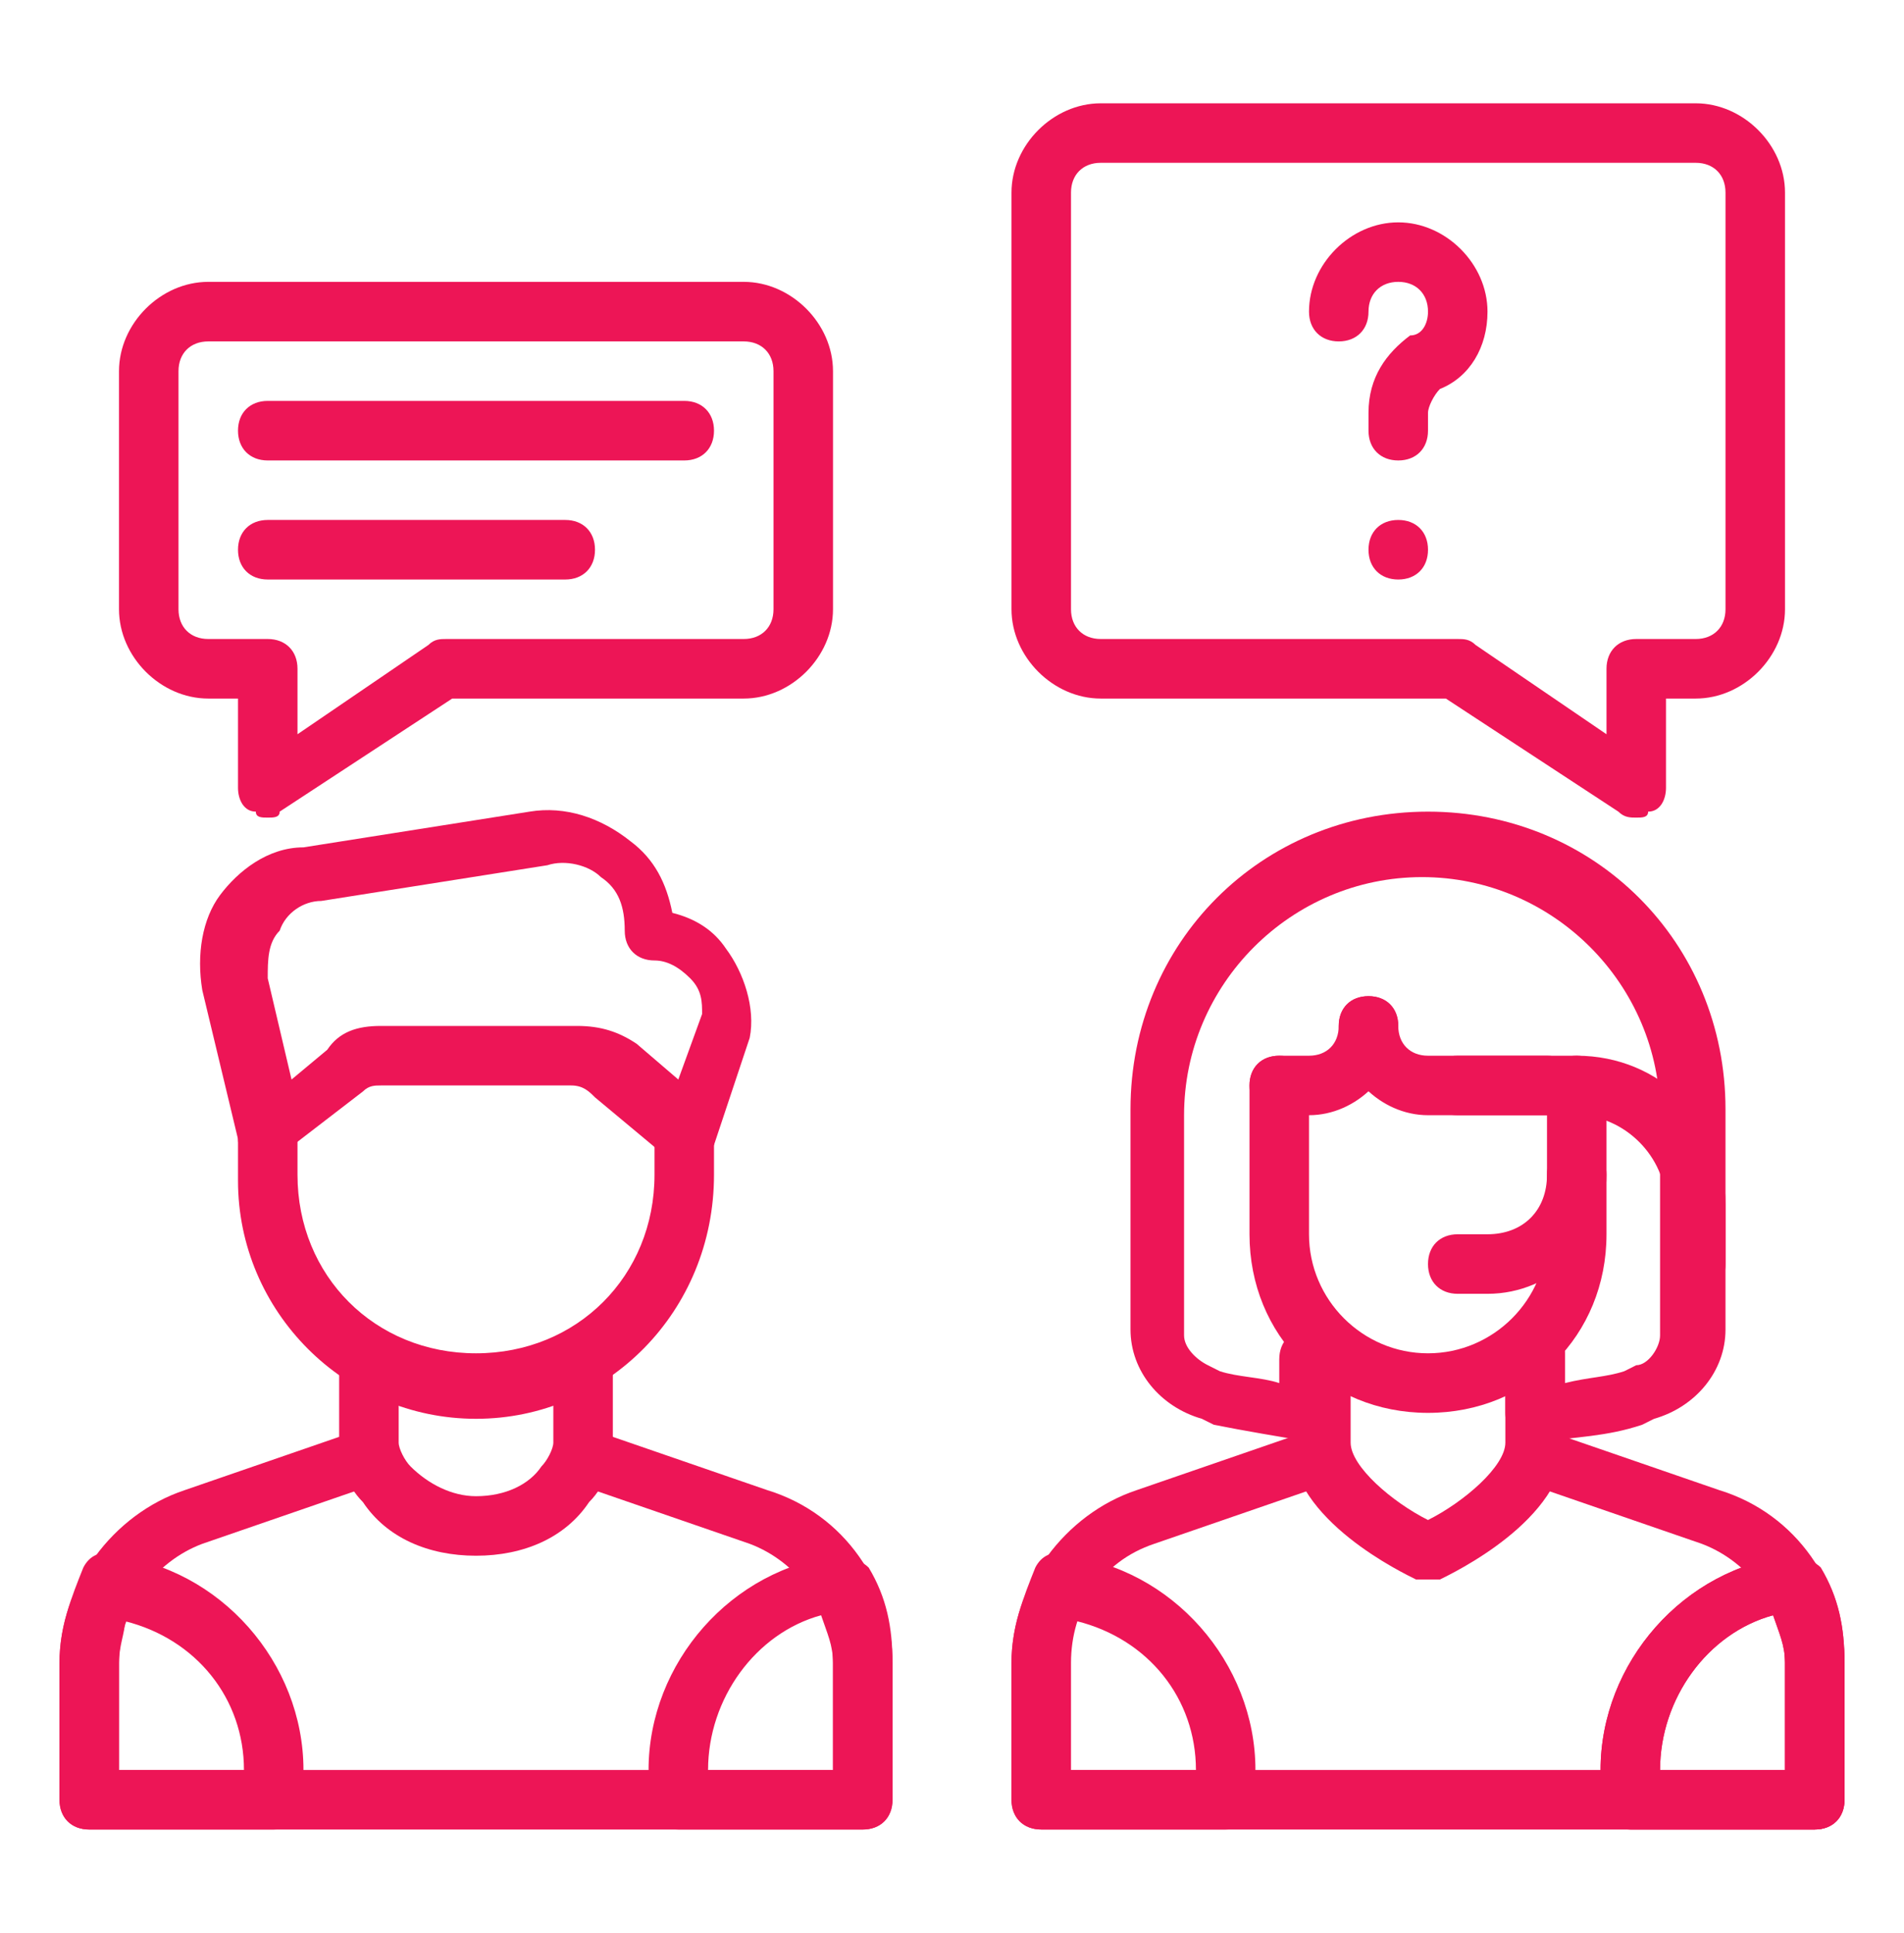 <svg width="68" height="69" viewBox="0 0 68 69" fill="none" xmlns="http://www.w3.org/2000/svg">
<path d="M64.812 65.312H58.225C57.587 65.312 57.163 64.888 57.163 64.25V63.188C57.163 59.362 60.138 55.962 63.962 55.538C64.388 55.538 64.812 55.75 65.025 55.962C65.662 57.025 65.875 58.087 65.875 59.362V64.25C65.875 64.888 65.45 65.312 64.812 65.312ZM59.288 63.188H63.75V59.362C63.75 58.725 63.538 58.3 63.325 57.663C60.987 58.3 59.288 60.638 59.288 63.188ZM58.438 29.188C58.225 29.188 58.013 29.188 57.8 28.975L51.638 24.938H39.312C37.612 24.938 36.125 23.45 36.125 21.75V6.875C36.125 5.175 37.612 3.688 39.312 3.688H60.562C62.263 3.688 63.75 5.175 63.75 6.875V21.75C63.75 23.45 62.263 24.938 60.562 24.938H59.5V28.125C59.5 28.55 59.288 28.975 58.862 28.975C58.862 29.188 58.65 29.188 58.438 29.188ZM39.312 5.812C38.675 5.812 38.25 6.237 38.25 6.875V21.75C38.25 22.387 38.675 22.812 39.312 22.812H52.062C52.275 22.812 52.487 22.812 52.7 23.025L57.375 26.212V23.875C57.375 23.238 57.8 22.812 58.438 22.812H60.562C61.2 22.812 61.625 22.387 61.625 21.75V6.875C61.625 6.237 61.2 5.812 60.562 5.812H39.312ZM9.562 29.188C9.35 29.188 9.137 29.188 9.137 28.975C8.713 28.975 8.5 28.55 8.5 28.125V24.938H7.438C5.737 24.938 4.25 23.45 4.25 21.75V13.25C4.25 11.55 5.737 10.062 7.438 10.062H26.562C28.262 10.062 29.75 11.55 29.75 13.25V21.75C29.75 23.45 28.262 24.938 26.562 24.938H16.15L9.988 28.975C9.988 29.188 9.775 29.188 9.562 29.188ZM7.438 12.188C6.8 12.188 6.375 12.613 6.375 13.25V21.75C6.375 22.387 6.8 22.812 7.438 22.812H9.562C10.2 22.812 10.625 23.238 10.625 23.875V26.212L15.3 23.025C15.512 22.812 15.725 22.812 15.938 22.812H26.562C27.2 22.812 27.625 22.387 27.625 21.75V13.25C27.625 12.613 27.2 12.188 26.562 12.188H7.438ZM17 55.538C15.3 55.538 13.812 54.9 12.963 53.625C12.325 52.987 12.113 52.138 12.113 51.5V48.737C12.113 48.1 12.537 47.675 13.175 47.675C13.812 47.675 14.238 48.1 14.238 48.737V51.5C14.238 51.712 14.45 52.138 14.662 52.35C15.3 52.987 16.15 53.413 17 53.413C18.062 53.413 18.913 52.987 19.337 52.35C19.55 52.138 19.762 51.712 19.762 51.5V48.737C19.762 48.1 20.188 47.675 20.825 47.675C21.462 47.675 21.887 48.1 21.887 48.737V51.5C21.887 52.138 21.675 52.987 21.038 53.625C20.188 54.9 18.7 55.538 17 55.538Z" fill="#ED1556"/>
<path d="M17 50.65C12.325 50.65 8.5 46.825 8.5 42.15V40.237C8.5 39.6 8.925 39.175 9.562 39.175C10.2 39.175 10.625 39.388 10.625 40.025V41.938C10.625 45.55 13.387 48.312 17 48.312C20.613 48.312 23.375 45.55 23.375 41.938V40.025C23.375 39.388 23.8 38.962 24.438 38.962C25.075 38.962 25.5 39.388 25.5 40.025V41.938C25.5 46.825 21.675 50.65 17 50.65Z" fill="#ED1556"/>
<path d="M9.562 41.513H9.137C8.925 41.3 8.5 41.088 8.5 40.663L7.225 35.35C7.013 34.075 7.225 32.8 7.862 31.95C8.5 31.1 9.562 30.25 10.838 30.25L18.913 28.975C20.188 28.763 21.462 29.188 22.525 30.038C23.375 30.675 23.8 31.525 24.012 32.588C24.863 32.8 25.5 33.225 25.925 33.863C26.562 34.713 26.988 35.988 26.775 37.05L25.5 40.875C25.288 41.3 25.075 41.513 24.863 41.513C24.438 41.513 24.225 41.513 23.8 41.3L21.25 39.175C21.038 38.963 20.825 38.75 20.4 38.75H13.6C13.387 38.75 13.175 38.75 12.963 38.963L10.2 41.088C9.988 41.3 9.775 41.513 9.562 41.513ZM13.6 36.625H20.613C21.462 36.625 22.1 36.837 22.738 37.263L24.225 38.538L25.075 36.2C25.075 35.775 25.075 35.35 24.65 34.925C24.225 34.5 23.8 34.288 23.375 34.288C22.738 34.288 22.312 33.863 22.312 33.225C22.312 32.375 22.1 31.738 21.462 31.313C21.038 30.888 20.188 30.675 19.55 30.888L11.475 32.163C10.838 32.163 10.2 32.588 9.988 33.225C9.562 33.65 9.562 34.288 9.562 34.925L10.412 38.538L11.688 37.475C12.113 36.838 12.75 36.625 13.6 36.625ZM30.812 65.313H3.188C2.55 65.313 2.125 64.888 2.125 64.25V59.363C2.125 56.6 4.037 54.05 6.588 53.2L12.75 51.075C13.387 50.862 13.812 51.288 14.025 51.713C14.238 52.35 13.812 52.775 13.387 52.988L7.225 55.113C5.525 55.75 4.25 57.45 4.25 59.363V63.188H29.75V59.363C29.75 57.45 28.475 55.75 26.775 55.113L20.613 52.988C19.975 52.775 19.762 52.138 19.975 51.713C20.188 51.075 20.825 50.862 21.25 51.075L27.413 53.2C30.175 54.05 31.875 56.6 31.875 59.363V64.25C31.875 64.888 31.45 65.313 30.812 65.313Z" fill="#ED1556"/>
<path d="M9.775 65.312H3.188C2.55 65.312 2.125 64.888 2.125 64.25V59.362C2.125 58.087 2.55 57.025 2.975 55.962C3.188 55.538 3.612 55.325 4.037 55.538C7.862 55.962 10.838 59.362 10.838 63.188V64.25C10.838 64.888 10.412 65.312 9.775 65.312ZM4.25 63.188H8.713C8.713 60.638 7.013 58.513 4.463 57.875C4.463 58.3 4.25 58.725 4.25 59.362V63.188ZM30.812 65.312H24.225C23.587 65.312 23.163 64.888 23.163 64.25V63.188C23.163 59.362 26.137 55.962 29.962 55.538C30.387 55.538 30.812 55.75 31.025 55.962C31.663 57.025 31.875 58.087 31.875 59.362V64.25C31.875 64.888 31.45 65.312 30.812 65.312ZM25.288 63.188H29.75V59.362C29.75 58.725 29.538 58.3 29.325 57.663C26.988 58.3 25.288 60.638 25.288 63.188ZM20.188 20.688H9.562C8.925 20.688 8.5 20.262 8.5 19.625C8.5 18.988 8.925 18.562 9.562 18.562H20.188C20.825 18.562 21.25 18.988 21.25 19.625C21.25 20.262 20.825 20.688 20.188 20.688ZM24.438 16.438H9.562C8.925 16.438 8.5 16.012 8.5 15.375C8.5 14.738 8.925 14.312 9.562 14.312H24.438C25.075 14.312 25.5 14.738 25.5 15.375C25.5 16.012 25.075 16.438 24.438 16.438ZM51 56.388H50.575C50.15 56.175 46.112 54.263 46.112 51.5V48.312C46.112 47.675 46.538 47.25 47.175 47.25C47.812 47.25 48.237 47.675 48.237 48.312V51.5C48.237 52.35 49.725 53.625 51 54.263C52.275 53.625 53.763 52.35 53.763 51.5V48.312C53.763 47.675 54.188 47.25 54.825 47.25C55.462 47.25 55.888 47.675 55.888 48.312V51.5C55.888 54.263 51.85 56.175 51.425 56.388H51Z" fill="#ED1556"/>
<path d="M51 50.438C47.388 50.438 44.625 47.675 44.625 44.062V38.75C44.625 38.112 45.05 37.688 45.688 37.688C46.325 37.688 46.75 38.112 46.75 38.75V44.062C46.75 46.4 48.663 48.312 51 48.312C53.337 48.312 55.25 46.4 55.25 44.062V38.75C55.25 38.112 55.675 37.688 56.312 37.688C56.95 37.688 57.375 38.112 57.375 38.75V44.062C57.375 47.675 54.612 50.438 51 50.438ZM64.812 65.312H37.188C36.55 65.312 36.125 64.888 36.125 64.25V59.362C36.125 56.6 38.038 54.05 40.587 53.2L46.75 51.075C47.388 50.862 47.812 51.288 48.025 51.712C48.237 52.138 47.812 52.775 47.388 52.987L41.225 55.112C39.312 55.75 38.25 57.45 38.25 59.362V63.188H63.75V59.362C63.75 57.45 62.475 55.75 60.775 55.112L54.612 52.987C53.975 52.775 53.763 52.138 53.975 51.712C54.188 51.075 54.825 50.862 55.25 51.075L61.413 53.2C64.175 54.05 65.875 56.6 65.875 59.362V64.25C65.875 64.888 65.45 65.312 64.812 65.312Z" fill="#ED1556"/>
<path d="M64.812 65.312H58.225C57.587 65.312 57.163 64.888 57.163 64.25V63.188C57.163 59.362 60.138 55.962 63.962 55.538C64.388 55.538 64.812 55.75 65.025 55.962C65.662 57.025 65.875 58.087 65.875 59.362V64.25C65.875 64.888 65.45 65.312 64.812 65.312ZM59.288 63.188H63.75V59.362C63.75 58.725 63.538 58.3 63.325 57.663C60.987 58.3 59.288 60.638 59.288 63.188ZM43.775 65.312H37.188C36.55 65.312 36.125 64.888 36.125 64.25V59.362C36.125 58.087 36.55 57.025 36.975 55.962C37.188 55.538 37.612 55.325 38.038 55.538C41.862 55.962 44.837 59.362 44.837 63.188V64.25C44.837 64.888 44.413 65.312 43.775 65.312ZM38.25 63.188H42.712C42.712 60.638 41.013 58.513 38.462 57.875C38.25 58.3 38.038 58.938 38.038 59.575V63.188H38.25ZM46.75 39.812H45.688C45.05 39.812 44.625 39.388 44.625 38.75C44.625 38.112 45.05 37.688 45.688 37.688H46.75C47.388 37.688 47.812 37.263 47.812 36.625C47.812 35.987 48.237 35.562 48.875 35.562C49.513 35.562 49.938 35.987 49.938 36.625C49.938 38.325 48.45 39.812 46.75 39.812ZM60.562 46.188C59.925 46.188 59.5 45.763 59.5 45.125V43C59.5 41.3 58.013 39.812 56.312 39.812H52.062C51.425 39.812 51 39.388 51 38.75C51 38.112 51.425 37.688 52.062 37.688H56.312C59.288 37.688 61.625 40.025 61.625 43V45.125C61.625 45.763 61.2 46.188 60.562 46.188Z" fill="#ED1556"/>
<path d="M55.25 39.812H51C49.3 39.812 47.812 38.325 47.812 36.625C47.812 35.987 48.237 35.562 48.875 35.562C49.513 35.562 49.938 35.987 49.938 36.625C49.938 37.263 50.362 37.688 51 37.688H55.25C55.888 37.688 56.312 38.112 56.312 38.75C56.312 39.388 55.888 39.812 55.25 39.812ZM53.125 46.188H52.062C51.425 46.188 51 45.763 51 45.125C51 44.487 51.425 44.062 52.062 44.062H53.125C54.4 44.062 55.25 43.212 55.25 41.938C55.25 41.3 55.675 40.875 56.312 40.875C56.95 40.875 57.375 41.3 57.375 41.938C57.375 44.275 55.462 46.188 53.125 46.188Z" fill="#ED1556"/>
<path d="M54.825 51.5C54.612 51.5 54.4 51.5 54.188 51.288C53.975 51.075 53.763 50.862 53.763 50.438V48.312C53.763 47.675 54.188 47.25 54.825 47.25C55.462 47.25 55.888 47.675 55.888 48.312V49.375C56.737 49.163 57.375 49.163 58.013 48.95L58.438 48.737C58.862 48.737 59.288 48.1 59.288 47.675V39.812C59.288 35.138 55.462 31.312 50.788 31.312C46.112 31.312 42.288 35.138 42.288 39.812V47.675C42.288 48.1 42.712 48.525 43.138 48.737L43.562 48.95C44.2 49.163 45.05 49.163 45.688 49.375V48.525C45.688 47.888 46.112 47.462 46.75 47.462C47.388 47.462 47.812 47.888 47.812 48.525V50.65C47.812 50.862 47.6 51.288 47.388 51.5H46.962C45.688 51.288 44.413 51.075 43.35 50.862L42.925 50.65C41.438 50.225 40.375 48.95 40.375 47.462V39.6C40.375 33.65 45.05 28.975 51 28.975C56.95 28.975 61.625 33.65 61.625 39.6V47.462C61.625 48.95 60.562 50.225 59.075 50.65L58.65 50.862C57.375 51.288 56.312 51.288 54.825 51.5ZM49.938 16.438C49.3 16.438 48.875 16.012 48.875 15.375V14.738C48.875 13.463 49.513 12.613 50.362 11.975C50.788 11.975 51 11.55 51 11.125C51 10.488 50.575 10.062 49.938 10.062C49.3 10.062 48.875 10.488 48.875 11.125C48.875 11.762 48.45 12.188 47.812 12.188C47.175 12.188 46.75 11.762 46.75 11.125C46.75 9.425 48.237 7.938 49.938 7.938C51.638 7.938 53.125 9.425 53.125 11.125C53.125 12.4 52.487 13.463 51.425 13.887C51.212 14.1 51 14.525 51 14.738V15.375C51 16.012 50.575 16.438 49.938 16.438ZM49.938 20.688C49.3 20.688 48.875 20.262 48.875 19.625C48.875 18.988 49.3 18.562 49.938 18.562C50.575 18.562 51 18.988 51 19.625C51 20.262 50.575 20.688 49.938 20.688Z" fill="#ED1556"/>
</svg>
